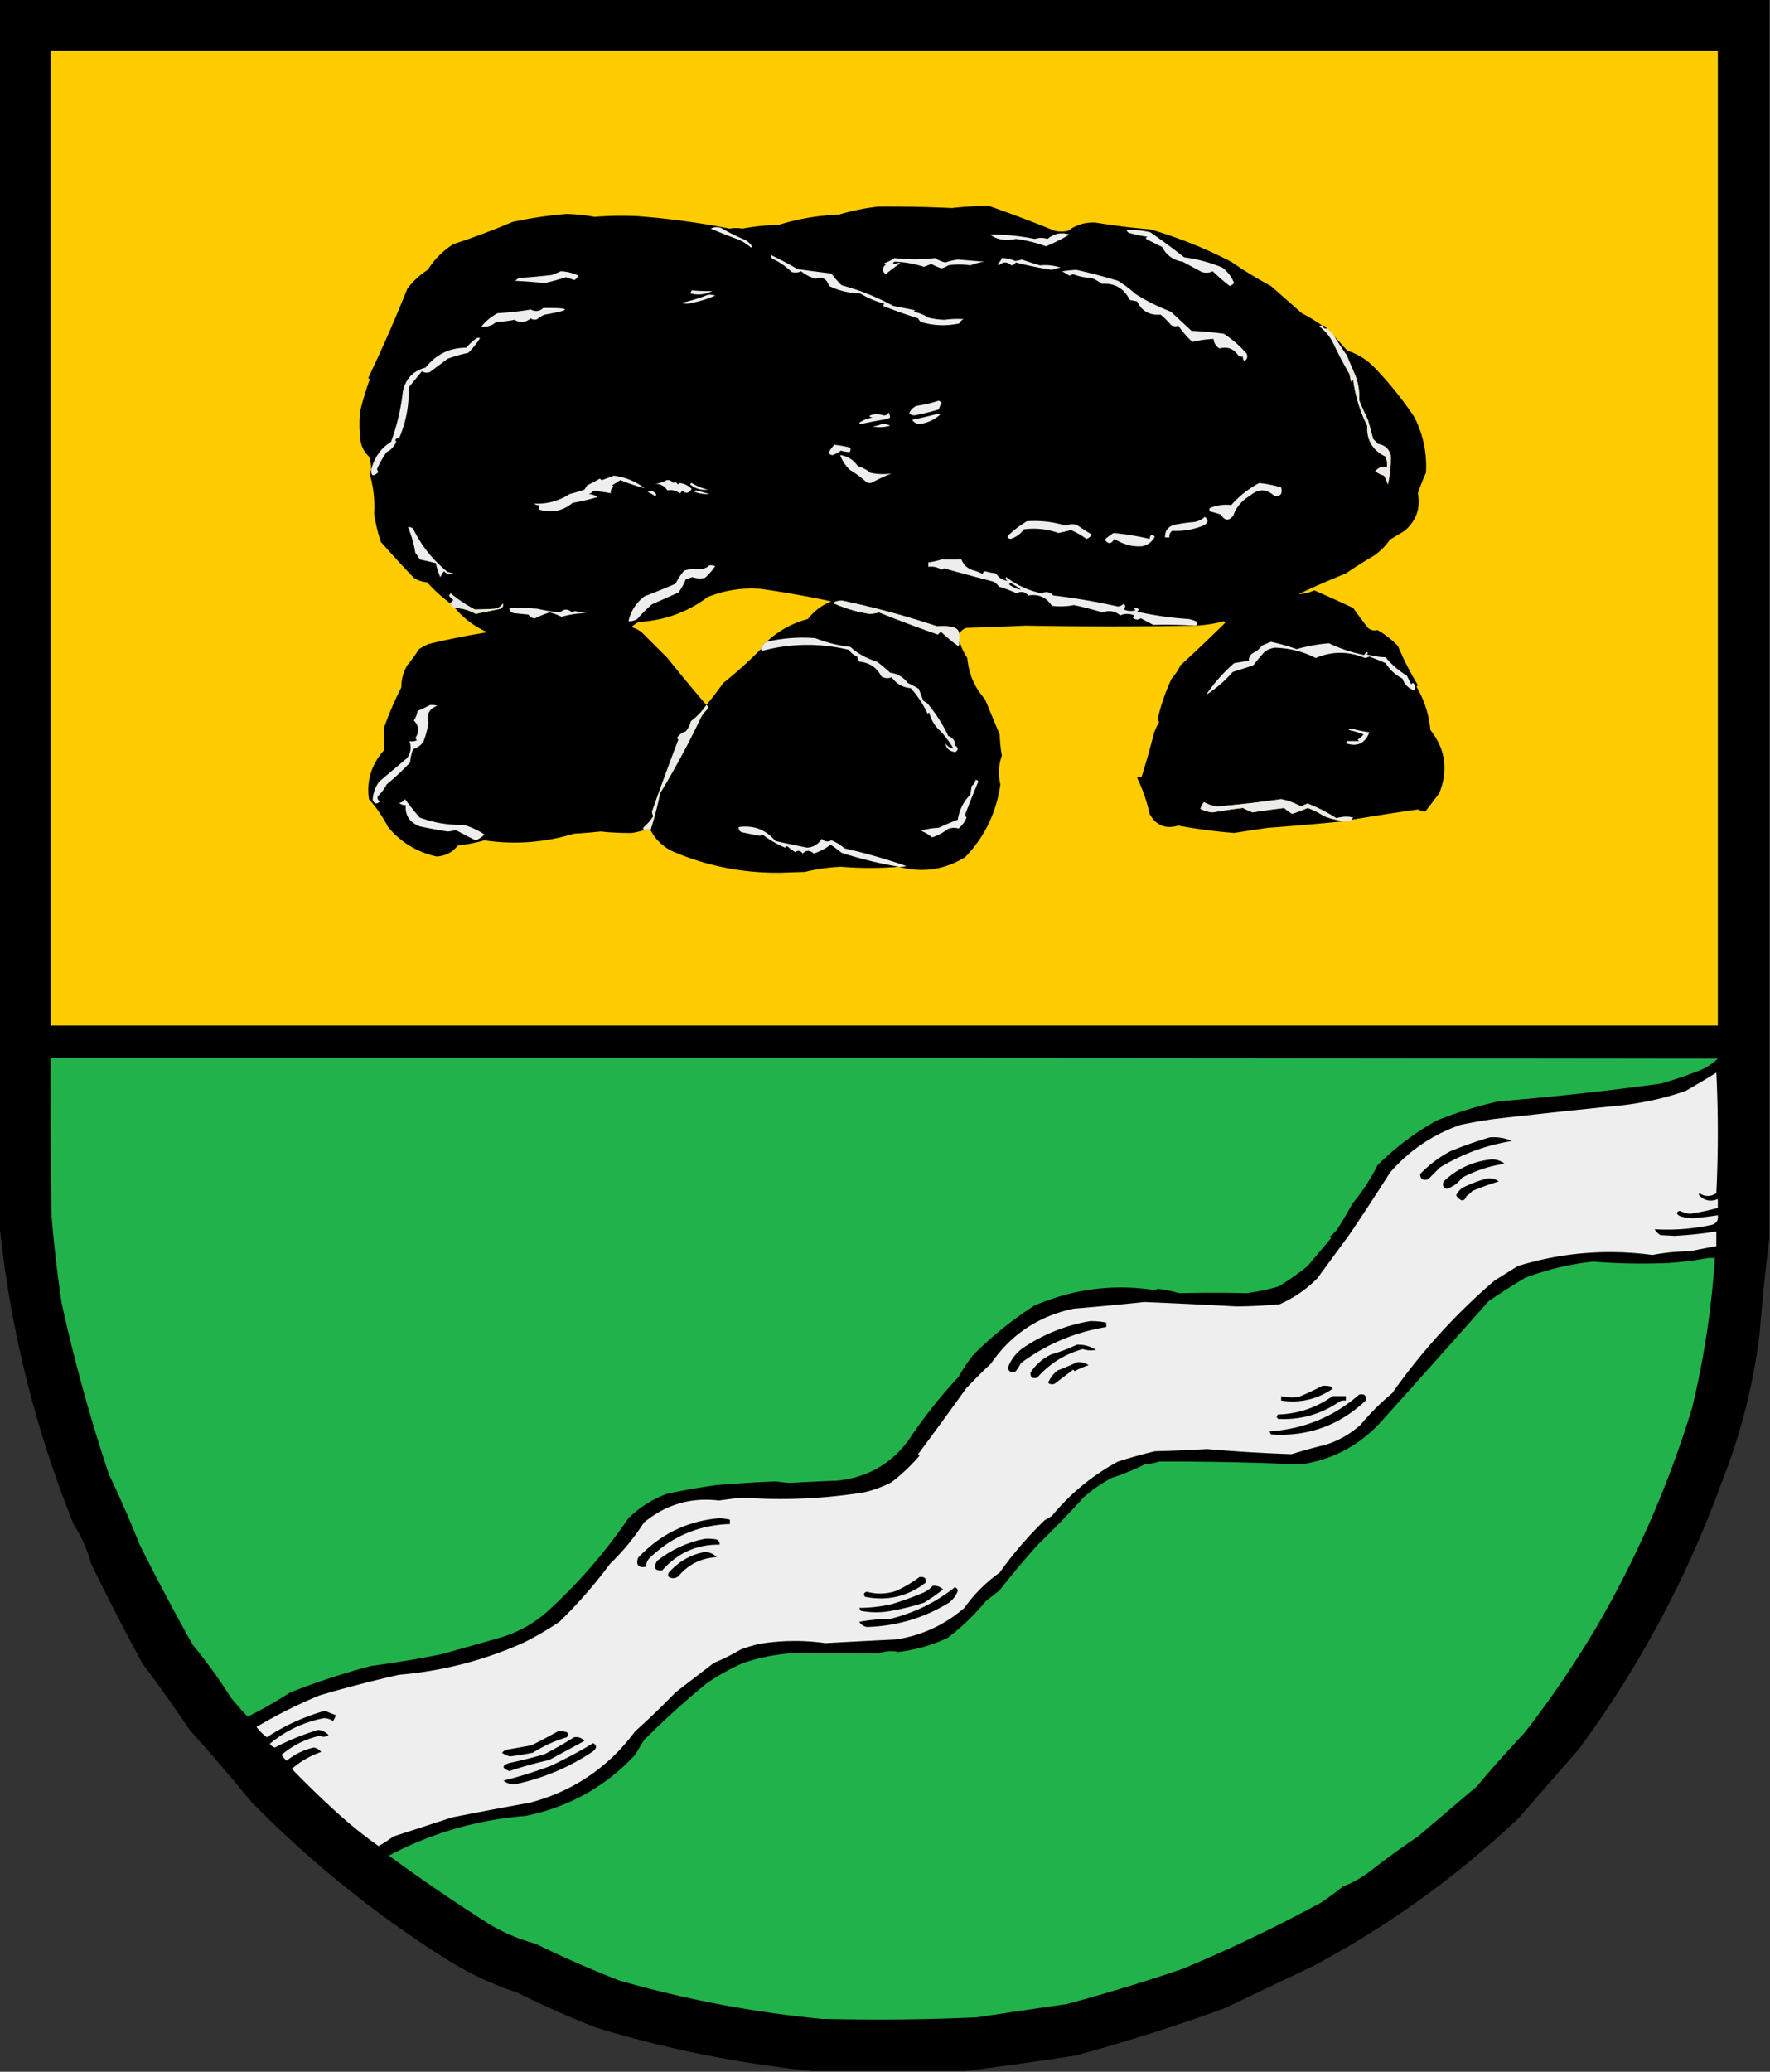 <svg xmlns="http://www.w3.org/2000/svg" width="1204" height="1409" style="shape-rendering:geometricPrecision;text-rendering:geometricPrecision;image-rendering:optimizeQuality;fill-rule:evenodd;clip-rule:evenodd"><rect width="100%" height="100%" fill="#333333" stroke="none"/><path style="opacity:1" d="M-.5-.5h1204v843c-2.62 21.136-4.79 42.47-6.5 64-4.28 35.135-12.95 69.135-26 102-23.77 65.22-56.1 125.56-97 181l-41 47c-42.032 39.76-88.532 73.26-139.5 100.5-20.333 9.67-40.667 19.33-61 29a1268.026 1268.026 0 0 1-101 32 2791.95 2791.95 0 0 1-75 10.5h-104c-49.827-5.09-98.827-14.92-147-29.5a686.46 686.46 0 0 1-54-24 215.902 215.902 0 0 1-47-22c-48.597-30.58-93.097-66.41-133.5-107.5a1458.679 1458.679 0 0 0-42-49 1061.343 1061.343 0 0 0-32-45 1629.97 1629.97 0 0 1-35-68 98.435 98.435 0 0 0-12-27C23.427 970.438 6.593 902.105-.5 831.5V-.5z"/><path style="opacity:1" fill="#fecc00" d="M34.5 34.5h1134v663H34.5v-663z"/><path style="opacity:1" d="M899.5 221.5a2.428 2.428 0 0 0-2 .5c4.107 3.081 7.274 6.914 9.5 11.5a313.169 313.169 0 0 0 11 21l1 5a3.647 3.647 0 0 1 1.5-1c1.465 10.893 4.632 21.226 9.5 31-.446 9.779 3.721 16.779 12.5 21a15.418 15.418 0 0 1 1 7c-3.255-.486-5.922.514-8 3a22.136 22.136 0 0 0 6 3 23.663 23.663 0 0 1 2.5 6 71.555 71.555 0 0 0 2-20c-1.263-4.262-4.096-6.762-8.5-7.5l-3.5-3.5a462.306 462.306 0 0 0-3.5-13 154.042 154.042 0 0 1-6-13.5c.4-5.523-.433-11.023-2.5-16.5-2-4.617-4-9.284-6-14a153.061 153.061 0 0 1-8.5-13 4038.09 4038.09 0 0 0 9 10c7.36 2.357 13.693 6.357 19 12a247.872 247.872 0 0 1 26.5 33c6.074 11.89 8.741 24.557 8 38a125.723 125.723 0 0 0-5.5 14c1.904 10.115-1.096 18.615-9 25.5l-10 6c-3 4.333-6.667 8-11 11a279.412 279.412 0 0 0-19 12 578.24 578.24 0 0 0-32 14c3.624-.06 7.124-.893 10.5-2.5a969.098 969.098 0 0 1 26.5 12 311.572 311.572 0 0 0 10 13.5c2.107 1.687 4.274 2.187 6.5 1.5a58.155 58.155 0 0 1 14 11 198.238 198.238 0 0 0 13.5 26.5l-1 1c5.369 9.108 8.536 18.941 9.5 29.5 10.303 13.051 12.303 27.384 6 43a2070.604 2070.604 0 0 1-9.5 12.5c-1.678-.112-3.345-.612-5-1.5a1899.908 1899.908 0 0 0-45 7c.111-.617.444-1.117 1-1.5-3.923-.793-7.756-.626-11.5.5a107.05 107.05 0 0 0-19.5-10 37.138 37.138 0 0 0-4.5 2 47.178 47.178 0 0 0-13.5-5c-14.132 2.044-28.632 3.71-43.5 5a23.226 23.226 0 0 1-9-3 20.532 20.532 0 0 0-2.5 4.5 20.9 20.9 0 0 0 8.5 2.5 341.88 341.88 0 0 1 20.5-3 57.178 57.178 0 0 0 6.5 3 664.626 664.626 0 0 1 21.5-3 32.364 32.364 0 0 0 5.5 4 136.66 136.66 0 0 0 10.5-4 48.169 48.169 0 0 1 11 5.5 59.27 59.27 0 0 0 14 3.5 1859.052 1859.052 0 0 1-52 4.5 1701.418 1701.418 0 0 0-23 3.5 365.566 365.566 0 0 1-38-5c-8.701 2.54-15.201-.127-19.5-8a108.073 108.073 0 0 0-8.5-24.5 4.934 4.934 0 0 1 3-.5 571.47 571.47 0 0 0 8.5-30 41.967 41.967 0 0 1 3.5-7.5 3.943 3.943 0 0 1-1-2 134.223 134.223 0 0 1 9.5-27.5c2.461-2.775 4.461-5.775 6-9a1225.19 1225.19 0 0 0 30.5-29l-1-1a92.514 92.514 0 0 1-19 3 3080.77 3080.77 0 0 1-116 0c-13.328.64-26.661 1.14-40 1.5-2.432.743-4.099 2.243-5 4.5-.061-2.092-1.061-3.592-3-4.5-4.068-1.192-8.068-1.525-12-1a588.863 588.863 0 0 0-64.5-17.5c-2.375-.096-4.541.404-6.5 1.5a94.566 94.566 0 0 0 25 7.5 30.986 30.986 0 0 0 6.5-1c13.528 5.471 26.861 10.471 40 15l2-2a111.153 111.153 0 0 0 12 10 8.43 8.43 0 0 0 .5-4c1.138 4.216 2.971 8.216 5.5 12 .906 10.734 4.906 20.068 12 28 3.357 8.04 6.69 16.04 10 24 .195 4.918.695 9.751 1.5 14.5-2.288 6.35-2.621 12.85-1 19.5-2.791 19.303-10.791 35.803-24 49.5-14.162 8.613-29.162 10.779-45 6.5a245.029 245.029 0 0 1-39.5 0 124.42 124.42 0 0 0-24.5 3.5l-15.5.5c-25.968.495-50.801-4.338-74.5-14.5-6.667-3.221-11.667-8.055-15-14.5a246.712 246.712 0 0 0 6.5-25 589.436 589.436 0 0 0 28-52 22.755 22.755 0 0 1 4-5c.74-1.249.573-2.249-.5-3-2.846 4.198-6.346 7.865-10.5 11a17.335 17.335 0 0 1-3.5 7c-2.576.782-4.576 2.282-6 4.5l1 1a2243.224 2243.224 0 0 0-18 49 6.293 6.293 0 0 0 1 3c-1.824 2.867-3.99 5.367-6.5 7.5-.692.937-.525 1.603.5 2a76.94 76.94 0 0 1-8.5 2c-7.138.09-14.305-.243-21.5-1a381.394 381.394 0 0 1-18 1.5c-20.249 6.072-40.582 7.572-61 4.5a102.23 102.23 0 0 1-18 3.5c-3.685 4.678-8.518 7.178-14.5 7.5-13.237-2.89-24.237-9.556-33-20a92.985 92.985 0 0 0-13-19c-1.756-12.41 1.578-23.41 10-33 .082-5.005.082-10.005 0-15a231.78 231.78 0 0 1 12-28c-.038-5.375 1.296-10.375 4-15a102.264 102.264 0 0 0 8-11 60.631 60.631 0 0 1 6.5-3.5 530.622 530.622 0 0 1 40-8c-8.628-3.798-15.962-9.298-22-16.5 4.986.157 9.653 1.49 14 4 5.672-1.12 11.339-2.287 17-3.5 1.507-.837 2.007-2.004 1.5-3.5-1.319 1.987-3.152 3.154-5.5 3.5-4.658.313-9.158.48-13.5.5a89.015 89.015 0 0 1-16.5-11l-1 1.5a9.568 9.568 0 0 0 3 3c-.881.708-1.547 1.542-2 2.5a108.96 108.96 0 0 1-16-14.5 19.24 19.24 0 0 1-9-3 911.545 911.545 0 0 1-22.5-24.5 121.242 121.242 0 0 1-4.5-19c.602-9.076-.398-18.076-3-27 .02-1.226.353-2.226 1-3a30.465 30.465 0 0 0-1.5-9c-3.716-3.454-5.716-7.788-6-13-.667-6-.667-12 0-18 1.725-7.013 3.892-14.179 6.5-21.5l-1-1a974.2 974.2 0 0 0 26.5-60.5c3.846-5.181 8.512-9.515 14-13 4.5-7.167 10.333-13 17.5-17.5a498.416 498.416 0 0 0 40-15 275.714 275.714 0 0 1 37-5.5c6.403.207 12.737.874 19 2 9.239-.779 18.906-.946 29-.5a542.992 542.992 0 0 1 63 8.5c2.719-.536 5.552-.536 8.5 0a142.765 142.765 0 0 1 24.5-2.5 155.444 155.444 0 0 1 41-7 156.323 156.323 0 0 1 27-5.5 949.362 949.362 0 0 1 50 1 234.797 234.797 0 0 1 25-1.5 919.466 919.466 0 0 1 45 17c3 .667 6 .667 9 0 5.789-4.308 12.289-6.142 19.5-5.5a437.792 437.792 0 0 0 36.5 4.5 307.75 307.75 0 0 1 55 22 278.021 278.021 0 0 0 27 16.5 6535.613 6535.613 0 0 1 21 18.5 119.499 119.499 0 0 1 14 8.5z"/><path style="opacity:1" fill="#edeeed" d="M483.5 155.5c2.128-1.129 4.461-1.296 7-.5a121.052 121.052 0 0 0 16 8 12.375 12.375 0 0 1 5 4.5l-.5 1a34.949 34.949 0 0 0-8.5-5.5 356.638 356.638 0 0 1-19-7.5zM766.5 156.5a55.824 55.824 0 0 1 16 1.5 451.517 451.517 0 0 1 23 17c9.029 1.202 17.696 3.535 26 7 3.623 2.787 6.29 6.287 8 10.5a7.293 7.293 0 0 1-3 2 119.856 119.856 0 0 1-11.5-10c-2.401 1.102-4.901 1.269-7.5.5l-13-7c-6.311-.971-10.978-4.304-14-10l-10-5c-1.333-.667-1.333-1.333 0-2a77.459 77.459 0 0 1-12-2.5c-1.213-.247-1.88-.914-2-2zM673.5 159.5c10.042-.046 20.209.954 30.5 3 2.886-.943 5.72-.943 8.5 0 4.51-3.686 9.51-4.686 15-3a117.43 117.43 0 0 1-16 8 97.59 97.59 0 0 0-20.5-5c-4.033.936-7.866.936-11.5 0-2.241-.629-4.241-1.629-6-3zM524.5 173.5a271.634 271.634 0 0 1 18 9.5 815.97 815.97 0 0 0 23 3 62.744 62.744 0 0 0 7 8c12.276 3.31 23.943 7.977 35 14l15 3-1 1c3.615.732 6.948 2.065 10 4a53.128 53.128 0 0 0 11 1.5 65.611 65.611 0 0 1 13-.5 6.547 6.547 0 0 0-3 3c-8.831 1.866-17.497 1.533-26-1a7.248 7.248 0 0 1-2-2.5 332.046 332.046 0 0 1-24-8.5 3.647 3.647 0 0 0 1-1.5 60.611 60.611 0 0 1-16.5-7c-7.224-.054-14.224-1.721-21-5-1.716-4.937-4.716-6.604-9-5-3.741-.871-7.075-2.537-10-5-2.12.959-4.287 1.126-6.5.5a46.82 46.82 0 0 0-13-9c-.752-.671-1.086-1.504-1-2.5zM608.5 175.5c9.348 1.114 18.515 1.114 27.5 0a22.725 22.725 0 0 0 7 3 52.51 52.51 0 0 1 8.5-2l18 1.5a40.897 40.897 0 0 0-9.5 2.5c-5.17-.833-10.17-.833-15 0a16.252 16.252 0 0 1-4.5 2 32.894 32.894 0 0 1-7-3l-5 2a70.057 70.057 0 0 0-20-3.5c-1.388.889-1.222 1.389.5 1.5 1.162-.687 2.328-.853 3.5-.5a114.251 114.251 0 0 0-10 7.5c-2.619-2.077-2.619-4.243 0-6.5l-1-1c2.569-.898 4.902-2.065 7-3.5zM681.5 175.5c3.121.038 6.121.705 9 2a21.537 21.537 0 0 0 4.5-1 272.427 272.427 0 0 0 12.5 4c4.655-.504 9.322-.004 14 1.5a32.444 32.444 0 0 0-6 1.5 226.33 226.33 0 0 1-24.5-5c-.739 1.074-1.739 1.741-3 2-2.853-2.592-5.686-2.592-8.5 0l-1-1c1.41-1.069 2.41-2.403 3-4zM722.5 184.5c3.076-.442 6.243-.775 9.5-1a368.764 368.764 0 0 1 28.5 7.5 80.543 80.543 0 0 1 12 9c7.519 4.743 15.519 8.743 24 12l14 13c7.347.335 14.68 1.002 22 2 5.735 3.727 10.902 8.227 15.5 13.5.884 2.141.384 3.807-1.5 5-.886-.825-1.219-1.825-1-3a4.934 4.934 0 0 1-3-.5c-3.236-4.852-7.57-6.519-13-5-2.423-1.571-3.756-3.737-4-6.5a84.295 84.295 0 0 0-14.5 2 67.573 67.573 0 0 1-9.5-11c-1.564.686-3.231.519-5-.5a50.776 50.776 0 0 0-7-7c-7.491.594-12.824-2.406-16-9l-5-1c-3.885-7.884-10.219-11.55-19-11a36.16 36.16 0 0 0-7-4 36.706 36.706 0 0 1-12.5-2.5c-.873.235-1.707.569-2.5 1a198.418 198.418 0 0 0-5-3zM381.5 184.5a30.443 30.443 0 0 1 12 3 6.547 6.547 0 0 1-3 3 54.031 54.031 0 0 0-5.5-2 146.563 146.563 0 0 1-14.5 4 402.517 402.517 0 0 0-20-1.5 7.293 7.293 0 0 1 3-2 398.108 398.108 0 0 0 22-2 219.403 219.403 0 0 0 6-2.5zM470.5 197.5c4.828.369 9.495.535 14 .5-4.839 2.371-9.839 2.871-15 1.5.363-.683.696-1.35 1-2zM481.5 200.5a12.93 12.93 0 0 1 5 .5c-5.068 2.288-10.402 3.954-16 5a12.494 12.494 0 0 1-7 0c6.259-1.367 12.259-3.2 18-5.5zM369.5 209.5c19.351-.239 19.684 1.261 1 4.5a18.924 18.924 0 0 0-5 3c-1.612.72-3.112.554-4.5-.5-3.56 2.991-7.227 3.324-11 1-4.08.8-8.247 1.3-12.5 1.5-2.89 2.573-6.223 3.573-10 3a35.969 35.969 0 0 1 11-9 198.312 198.312 0 0 0 22.5-2.5c3.164 1.638 5.997 1.305 8.5-1z"/><path style="opacity:1" fill="#eaeaea" d="M899.5 221.5c.473 1.406 1.473 2.073 3 2 2 1.333 3.667 3 5 5a153.061 153.061 0 0 0 8.5 13c2 4.716 4 9.383 6 14 2.067 5.477 2.9 10.977 2.5 16.5a154.042 154.042 0 0 0 6 13.5 462.306 462.306 0 0 1 3.5 13l3.5 3.5c4.404.738 7.237 3.238 8.5 7.5a71.555 71.555 0 0 1-2 20 23.663 23.663 0 0 0-2.5-6 22.136 22.136 0 0 1-6-3c2.078-2.486 4.745-3.486 8-3a15.418 15.418 0 0 0-1-7c-8.779-4.221-12.946-11.221-12.5-21-4.868-9.774-8.035-20.107-9.5-31a3.647 3.647 0 0 0-1.5 1l-1-5a313.169 313.169 0 0 1-11-21c-2.226-4.586-5.393-8.419-9.5-11.5a2.428 2.428 0 0 1 2-.5z"/><path style="opacity:1" d="M899.5 221.5c1.527-.073 2.527.594 3 2-1.527.073-2.527-.594-3-2z"/><path style="opacity:1" fill="#edeeed" d="M252.5 319.5c2.172-8.474 6.672-14.807 13.5-19 4.109-11.317 6.776-22.65 8-34 1.749-8.748 6.916-14.248 15.5-16.5 7.168-9.002 16.334-13.502 27.5-13.5a55.738 55.738 0 0 1 6.5-6c.951-.826 1.951-.992 3-.5-2.229 3.575-4.895 6.908-8 10a93.578 93.578 0 0 0-14 4 2840.874 2840.874 0 0 0-12 9c-1.941.743-3.774.576-5.5-.5l-9 11c.393 12.032-1.774 23.532-6.5 34.5-2.383.065-3.05.898-2 2.5-1.305 3.138-3.471 5.471-6.5 7a60.286 60.286 0 0 0-6.5 11.5 3.943 3.943 0 0 0 1 2c-3.585 3.321-5.252 2.821-5-1.5zM638.5 272.5c.789.283 1.456.783 2 1.5a37.138 37.138 0 0 0-2 4.5 152.037 152.037 0 0 1-16.5 4c-1.404-.009-2.57-.509-3.5-1.5 1-2.333 2.667-4 5-5 5.232-.765 10.232-1.931 15-3.5zM604.5 280.5a12 12 0 0 1 1 3.5l-2 1a344.149 344.149 0 0 0-18.5 3.5l-.5-1c2.702-1.847 5.702-3.013 9-3.5-2.667-.667-2.667-1.333 0-2 2.522-.499 5.022-.332 7.5.5 1.699.113 2.866-.553 3.5-2zM637.5 281.5a2.428 2.428 0 0 1 2 .5c-4.115 3.638-8.948 5.805-14.5 6.5-1.951-.388-3.451-1.388-4.5-3a283.892 283.892 0 0 0 17-4zM599.5 288.5a9.86 9.86 0 0 1 6 1 24.551 24.551 0 0 1-12 .5c2.208-.191 4.208-.691 6-1.5zM567.5 302.5a68.752 68.752 0 0 1 11 2 4.934 4.934 0 0 1-.5 3c-1.946-.088-3.946-.421-6-1a26.248 26.248 0 0 1-5.5 3c-1.237-.056-2.237-.556-3-1.5a33.673 33.673 0 0 1 4-5.5zM571.5 309.5c5.023.687 9.023 3.187 12 7.5 3.211.947 6.045 2.447 8.5 4.5 4.839 1.035 9.672 1.202 14.5.5a113.296 113.296 0 0 0-13 6c-1.333.667-2.667.667-4 0a73.273 73.273 0 0 0-11.5-8.5 26.667 26.667 0 0 1-6.5-10zM417.5 323.5c7.712.962 14.712 3.796 21 8.5a119.716 119.716 0 0 1-16.5-5.5l-5.5 3.5 1 1c-1.607 1.049-2.273 2.549-2 4.5a71.38 71.38 0 0 0-12-1.5 7.293 7.293 0 0 1-3 2c2.215.17 4.215.837 6 2a130.012 130.012 0 0 1-17 4c-6.76 5.642-14.426 7.142-23 4.5v-3c-1.175.219-2.175-.114-3-1 8.618.41 16.618-1.757 24-6.5a135.67 135.67 0 0 0 10-3l2-3a104.416 104.416 0 0 0 8.5-4.5c.414.457.914.791 1.5 1a475.573 475.573 0 0 0 8-3zM453.5 326.5c1.89-.203 3.39.463 4.5 2 1.147-.958 2.147-.625 3 1a3.647 3.647 0 0 1 1.5-1c3.182.448 5.849 1.782 8 4-1.959 3.106-4.126 3.44-6.5 1a4.457 4.457 0 0 1-1.5 2c-2.732-1.908-5.565-2.575-8.5-2-1.973-3-4.806-4.5-8.5-4.5 2.957-.279 5.623-1.113 8-2.5zM469.5 329.5c.06-.543.393-.876 1-1a39.478 39.478 0 0 0 11 4.5c-4.508.553-8.508-.614-12-3.5z"/><path style="opacity:1" fill="#ededed" d="M856.5 328.5a80.53 80.53 0 0 1 15 3c1.092 4.623-.575 6.456-5 5.5-5.238-4.639-10.571-4.639-16 0-5.823 3.456-9.656 7.956-11.5 13.5-2.99 4.015-5.823 3.849-8.5-.5a54.628 54.628 0 0 0-7-2c-.951-.718-1.117-1.551-.5-2.5 4.74-1.931 9.573-2.598 14.5-2a69.31 69.31 0 0 1 19-15z"/><path style="opacity:1" fill="#edeeed" d="M440.5 334.5c2.385-1.168 4.385-.501 6 2l-1 1a19.221 19.221 0 0 0-5-3zM472.5 334.5c.06-.543.393-.876 1-1 3.01.769 6.01 1.603 9 2.5a23.906 23.906 0 0 1-10-1.5zM819.5 351.5c2.483 1.811 2.483 3.645 0 5.5-6.906 3.069-14.239 4.403-22 4-1.607 1.049-2.273 2.549-2 4.5h-3c-.178-4.328 1.822-7.162 6-8.5 4.623-.958 9.29-1.625 14-2 2.781-.522 5.115-1.689 7-3.5zM698.5 354.5c9.097-.616 17.93.384 26.5 3 2.401-1.102 4.901-1.269 7.5-.5a279.85 279.85 0 0 0 10 6.5c-.712 1.546-1.878 2.546-3.5 3a54.861 54.861 0 0 0-10.5-6 157.827 157.827 0 0 1-8.5 2c-7.619-2.7-15.453-3.533-23.5-2.5-2.327 3.169-5.327 5.336-9 6.5-2.333-.333-2.667-1.333-1-3a75.757 75.757 0 0 1 12-9zM277.5 358.5c1.322-.17 2.489.163 3.5 1 5.643 11.636 13.477 21.47 23.5 29.5l4 1c-2.525.896-4.692.396-6.5-1.5a32.065 32.065 0 0 0-2.5 4 43.188 43.188 0 0 1-3-9.5 250.94 250.94 0 0 0-11-2.5 20.225 20.225 0 0 0-3-4.5c-.876-5.826-2.543-11.659-5-17.5zM757.5 362.5a182.568 182.568 0 0 1 24.5 4c.427-2.993 1.594-3.493 3.5-1.5-1.801 3.487-4.634 5.654-8.5 6.5-6.425.559-12.758-1.108-19-5-2.024 3.619-4.191 3.786-6.5.5a33.845 33.845 0 0 1 6-4.5z"/><path style="opacity:1" fill="#ededed" d="M813.5 425.5a355.274 355.274 0 0 0-29-.5 1490.172 1490.172 0 0 1-8.5-4.5c-1.923 1.302-3.757 1.135-5.5-.5a3.647 3.647 0 0 0 1-1.5c-3.209-1.287-6.375-1.287-9.5 0-3.577-2.981-7.577-3.648-12-2a257.029 257.029 0 0 0-19.5-5 45.443 45.443 0 0 1-15 .5c-3.706-5.797-9.039-8.13-16-7-2.239-2.614-4.905-3.114-8-1.5a86.49 86.49 0 0 0-12-4.5c-1.02-1.556-2.353-2.722-4-3.5a1814.425 1814.425 0 0 1-33.5-9 3.647 3.647 0 0 1-1.5 1c-2.712-1.76-5.712-2.427-9-2v-3a54.293 54.293 0 0 0 9-2c4.531.034 9.031.034 13.5 0 1.586 3.92 4.42 6.42 8.5 7.5a23.663 23.663 0 0 1 6 2.5c-.011-.941.489-1.608 1.5-2a59.176 59.176 0 0 0 7.5 1.5c2.013 3.069 4.68 4.735 8 5-1.46-.811-1.793-1.645-1-2.5 7.165 5.5 15.165 9.167 24 11 2.995-1.419 5.662-.919 8 1.5a423.819 423.819 0 0 1 44 7.5 6.895 6.895 0 0 0 4-2c1.145 1.276 1.145 2.609 0 4 2.606 1.152 5.273 1.318 8 .5-1.388-.889-1.222-1.389.5-1.5 1.826.51 1.993 1.344.5 2.5a229.125 229.125 0 0 0 35 5c1.718.346 3.385.846 5 1.5 1.062.925 1.062 1.925 0 3z"/><path style="opacity:1" fill="#edeeed" d="M482.5 384.5a8.43 8.43 0 0 1 4 .5 39.806 39.806 0 0 1-7 8c-2.88.684-5.713.517-8.5-.5l-4.5 1.5a40.977 40.977 0 0 1-5 9c-5.959 2.644-11.959 5.311-18 8a103.499 103.499 0 0 0-10 10 10.098 10.098 0 0 1-6 1.5c1.523-6.894 5.19-12.561 11-17a497.418 497.418 0 0 0 21-8.5 41.056 41.056 0 0 1 6-9c3.886-1.087 7.886-1.42 12-1 1.991-.374 3.658-1.207 5-2.5z"/><path style="opacity:1" d="M686.5 397.5c.06-.543.393-.876 1-1a48.493 48.493 0 0 1 7 4.5c-2.921-.38-5.588-1.547-8-3.5z"/><path style="opacity:1" fill="#fecc00" d="M521.5 436.5c-2.043 1.079-3.376 2.746-4 5a280.753 280.753 0 0 1-25.5 23 257.968 257.968 0 0 1-11.5 15 1277.496 1277.496 0 0 1-26.5-32L436.5 430a20.506 20.506 0 0 0-7-3.5 26.091 26.091 0 0 1 5-3.5c17.398-.931 33.064-6.598 47-17 11.588-4.615 23.588-6.448 36-5.5a723.146 723.146 0 0 1 48 8.5c-6.406 2.54-11.74 6.54-16 12-10.707 2.85-20.04 8.017-28 15.5z"/><path style="opacity:1" fill="#e6e6e6" d="M309.5 413.5a6.547 6.547 0 0 1-3-3c.453-.958 1.119-1.792 2-2.5a9.568 9.568 0 0 1-3-3l1-1.5a89.015 89.015 0 0 0 16.5 11 216.39 216.39 0 0 0 13.5-.5c2.348-.346 4.181-1.513 5.5-3.5.507 1.496.007 2.663-1.5 3.5a1076.206 1076.206 0 0 1-17 3.5c-4.347-2.51-9.014-3.843-14-4z"/><path style="opacity:1" fill="#ebebeb" d="M652.5 431.5v4a8.43 8.43 0 0 1-.5 4 111.153 111.153 0 0 1-12-10l-2 2c-13.139-4.529-26.472-9.529-40-15a30.986 30.986 0 0 1-6.5 1 94.566 94.566 0 0 1-25-7.5c1.959-1.096 4.125-1.596 6.5-1.5a588.863 588.863 0 0 1 64.5 17.5c3.932-.525 7.932-.192 12 1 1.939.908 2.939 2.408 3 4.5z"/><path style="opacity:1" fill="#edeeed" d="M346.5 413.5c6.342-.166 12.675 0 19 .5a110.299 110.299 0 0 0 15.5 2.5c2.672-2.502 5.338-2.502 8 0a3.943 3.943 0 0 0 2-1 42.36 42.36 0 0 0 8.5 1.5 62.346 62.346 0 0 0-17.5 2.5 40.397 40.397 0 0 0-8-3 66.107 66.107 0 0 0-10 4c-1.971.032-3.471-.802-4.5-2.5l-10-1c-1.926-.422-2.926-1.589-3-3.5z"/><path style="opacity:1" fill="#ebebeb" d="M517.5 441.5c.624-2.254 1.957-3.921 4-5a107.796 107.796 0 0 1 33-2.5 97.744 97.744 0 0 0 24 6c4.71 4.359 10.71 7.693 18 10a98.847 98.847 0 0 1 9 7.5c4.983.65 8.983 2.983 12 7a65.617 65.617 0 0 1 7.5 4l3 8 3 2c5.772 7.008 10.438 14.341 14 22 3.358 1.286 4.858 3.453 4.5 6.5 2.447 1.229 2.613 2.729.5 4.5-4-.347-6.333-2.347-7-6 1.422 2.138 3.255 3.305 5.5 3.5a71.008 71.008 0 0 0-8.5-11.5c-3.94-3.397-6.607-7.731-8-13l-1 1a69.929 69.929 0 0 0-11.5-17.5c-5.571-.449-9.904-2.949-13-7.5-2.178 1.118-4.511.951-7-.5-3.161-6.081-8.161-9.415-15-10a11.333 11.333 0 0 1-1.5-3.5c-2.333-.913-4.166-2.413-5.5-4.5-19.558-4.694-39.058-4.527-58.5.5-.765-.07-1.265-.403-1.5-1z"/><path style="opacity:1" fill="#edeeed" d="M864.5 436.5a136.051 136.051 0 0 1 17.5 5 113.703 113.703 0 0 1 22-4 101.629 101.629 0 0 0 24 8 4.457 4.457 0 0 1 1.5-2c1.196.346 1.196.846 0 1.5 4.458 1.218 8.792 1.884 13 2 4.07 4.967 8.903 9.133 14.5 12.5l3 6c.667-1.333 1.333-1.333 2 0s.667 2.667 0 4c-3.974-1.307-6.641-3.974-8-8-4.76-2.424-8.593-5.924-11.5-10.5a376.717 376.717 0 0 0-11-4.5c-.946.487-1.946.82-3 1-11.304-4.657-22.47-4.657-33.5 0-8.722-4.425-18.055-6.758-28-7a18.091 18.091 0 0 0-6.5 2.5 170.755 170.755 0 0 0-8 9.5 513.723 513.723 0 0 1-14 4.5 80.248 80.248 0 0 1-18 15.5c5.049-7.596 11.383-14.763 19-21.5 3.327-.61 6.661-1.11 10-1.5-.107-2.403.893-4.236 3-5.5 2.408-1.115 4.408-2.782 6-5a219.403 219.403 0 0 0 6-2.5zM292.5 479.5a12.93 12.93 0 0 1 5 .5c-5.563 2.013-7.563 5.846-6 11.5a65.77 65.77 0 0 1-3.5 13c-1.798 2.472-4.132 4.139-7 5-1.14 3.034-1.807 6.034-2 9a170.272 170.272 0 0 1-16 15 27.816 27.816 0 0 1-6 8c-.507 1.496-.007 2.663 1.5 3.5-2.202 2.153-3.869 1.819-5-1 .295-4.646 1.795-8.812 4.5-12.5l19-16c2.472-3.633 2.972-7.466 1.5-11.5a7.492 7.492 0 0 0 5-.5 3.647 3.647 0 0 0-1-1.5c2.938-4.299 2.605-8.299-1-12a14.293 14.293 0 0 0 2.5-6.5 101.318 101.318 0 0 0 8.5-4z"/><path style="opacity:1" fill="#eaeaea" d="M480.5 479.5c1.073.751 1.24 1.751.5 3a22.755 22.755 0 0 0-4 5 589.436 589.436 0 0 1-28 52 246.712 246.712 0 0 1-6.5 25c-1.202-.905-2.536-.905-4 0-1.025-.397-1.192-1.063-.5-2 2.51-2.133 4.676-4.633 6.5-7.5a6.293 6.293 0 0 1-1-3 2243.224 2243.224 0 0 1 18-49l-1-1c1.424-2.218 3.424-3.718 6-4.5a17.335 17.335 0 0 0 3.5-7c4.154-3.135 7.654-6.802 10.5-11z"/><path style="opacity:1" fill="#edeeed" d="M917.5 496.5c.235-.597.735-.93 1.5-1a103.775 103.775 0 0 0 12.5 2.5c-2.923 7.628-8.256 10.128-16 7.5a3.647 3.647 0 0 1 1-1.5h8l-1-1a14.84 14.84 0 0 0 4-3.5 56.343 56.343 0 0 0-10-3zM663.5 530.5c.876-.131 1.543.202 2 1a691.744 691.744 0 0 0-9 22.5 3.943 3.943 0 0 0 1 2c-1.235 2.982-3.068 5.482-5.5 7.5-2.443-.785-4.943-.619-7.5.5-3.477 2.622-6.977 4.456-10.5 5.5-2.205-1.861-4.705-3.361-7.5-4.5a46.225 46.225 0 0 1 12-2 187.884 187.884 0 0 1 13-5.5c1.035-6.629 3.868-12.295 8.5-17l1-6c1.481-.971 2.315-2.304 2.5-4zM275.5 543.5a186.687 186.687 0 0 0 10 12.5c9.744 3.624 19.744 5.291 30 5a53.264 53.264 0 0 1 14 6.5c-1.618 1.816-3.618 3.149-6 4a366.982 366.982 0 0 1-13.5-7c-1.792.537-3.625.87-5.5 1a316.87 316.87 0 0 1-19-3.5c-6.882-2.637-10.049-7.47-9.5-14.5-1.562.241-3.062-.259-4.5-1.5 1.82-.2 3.153-1.034 4-2.5z"/><path style="opacity:1" fill="#ebebeb" d="M919.5 557.5c-1.419.951-3.085 1.284-5 1a59.27 59.27 0 0 1-14-3.5 48.169 48.169 0 0 0-11-5.5 136.66 136.66 0 0 1-10.5 4 32.364 32.364 0 0 1-5.5-4c-7.133.876-14.3 1.876-21.5 3a57.178 57.178 0 0 1-6.5-3 341.88 341.88 0 0 0-20.5 3 20.9 20.9 0 0 1-8.5-2.5 20.532 20.532 0 0 1 2.5-4.5 23.226 23.226 0 0 0 9 3c14.868-1.29 29.368-2.956 43.5-5a47.178 47.178 0 0 1 13.5 5 37.138 37.138 0 0 1 4.5-2 107.05 107.05 0 0 1 19.5 10c3.744-1.126 7.577-1.293 11.5-.5-.556.383-.889.883-1 1.5z"/><path style="opacity:1" fill="#edeeed" d="M611.5 589.5c-13.089-2.183-26.089-5.35-39-9.5a95.523 95.523 0 0 0-7.5-5.5 38.684 38.684 0 0 1-11.5 6c-2.631-2.408-5.131-2.408-7.5 0-1.396-2.027-3.062-2.36-5-1a32.364 32.364 0 0 1-5.5-4 3.647 3.647 0 0 0-1.5 1 73.547 73.547 0 0 1-15.5-9 3.647 3.647 0 0 0-1.5 1c-4.133-.791-8.3-1.624-12.5-2.5-1.473-.71-2.14-1.876-2-3.5 10.054-1.464 18.388 1.703 25 9.5a1200.628 1200.628 0 0 0 21.5 4.5c4.302-.286 7.635-2.286 10-6 1.972 1.942 4.139 2.276 6.5 1a31 31 0 0 1 9 5.5 382.519 382.519 0 0 1 42 12 12.93 12.93 0 0 1-5 .5z"/><path style="opacity:1" fill="#22b24b" d="M34.5 719.5c378-.167 756 0 1134 .5-4.25 4.1-9.25 7.1-15 9a252.353 252.353 0 0 1-24 8 2006.29 2006.29 0 0 1-110 12 271.308 271.308 0 0 0-42 13c-14.918 8.247-28.418 18.414-40.5 30.5-4.69 9.4-10.356 18.066-17 26a309.619 309.619 0 0 1-10 17c-1.5 2.167-3.333 4-5.5 5.5l1 1a21197.73 21197.73 0 0 0-16 19 164.714 164.714 0 0 1-20 14 143.174 143.174 0 0 1-21.5 4.5c-14.682-.356-30.015-.356-46 0a89.08 89.08 0 0 0-14.5-3 3.647 3.647 0 0 0-1.5 1c-28.264-4.517-55.764-1.017-82.5 10.5-14.968 9.622-28.802 20.789-41.5 33.5a110.554 110.554 0 0 0-10 15 329.096 329.096 0 0 0-34 43c-12.012 16.249-28.179 25.42-48.5 27.5-10.506.38-21.006.88-31.5 1.5a76.099 76.099 0 0 1-10-1c-13.35.52-26.85 1.36-40.5 2.5a450.647 450.647 0 0 0-34 6c-9.829 3.66-18.495 9.16-26 16.5-15.265 22.44-32.932 42.94-53 61.5-9.982 9.49-21.648 16.16-35 20-13.011 3.67-26.011 7.34-39 11a741.603 741.603 0 0 1-48 8 490.4 490.4 0 0 0-55 18 307.417 307.417 0 0 1-29 16.5c-3.99-4.16-7.824-8.49-11.5-13a344.243 344.243 0 0 0-26-36 1652.287 1652.287 0 0 1-36-68 772.7 772.7 0 0 0-21-48 1144.93 1144.93 0 0 1-32-116 832.812 832.812 0 0 1-7-61c-.5-35.332-.667-70.665-.5-106z"/><path style="opacity:1" fill="#edeeed" d="M1167.5 729.5a843.098 843.098 0 0 1 0 82c-3.9 2.492-7.74 2.492-11.5 0-.17.333-.33.667-.5 1 3.58 4.078 7.91 5.078 13 3v6a156.602 156.602 0 0 1-19 4 29.16 29.16 0 0 1-7-2c-2.37.863-2.37 2.029 0 3.5a30.138 30.138 0 0 0 9.5 1.5c5.81-.552 11.31-1.218 16.5-2 .47 3.333-.86 5.5-4 6.5-12.9 2.791-25.9 3.791-39 3 1 1.667 2.33 3 4 4l9.5.5a254.9 254.9 0 0 0 28.5-3v10a851.424 851.424 0 0 0-18 3.5c-8.63.066-17.13.899-25.5 2.5-31.03-4.148-61.53-1.648-91.5 7.5-5.38 3.351-10.71 6.684-16 10-26.356 22.685-49.523 48.185-69.5 76.5-7.833 6.5-15 13.667-21.5 21.5-6.831 6.147-14.665 10.647-23.5 13.5a408.836 408.836 0 0 0-23.5 6.5 1154.966 1154.966 0 0 1-57.5-3.5 1142.298 1142.298 0 0 1-35.5 1.5 370.584 370.584 0 0 0-25 7c-17.402 9.4-32.402 21.73-45 37l-5 3a258.999 258.999 0 0 0-30.5 35.5c-9.388 6.72-17.388 14.72-24 24-13.368 11.6-28.868 18.76-46.5 21.5-16.004.77-32.004 1.6-48 2.5-14.972-2.13-29.972-1.96-45 .5a101.34 101.34 0 0 0-13 4c-5.755 3.4-11.755 6.4-18 9-8.667 6.67-17.333 13.33-26 20a513.633 513.633 0 0 1-27.5 26.5c-18.184 24.52-42.017 40.69-71.5 48.5a2990.29 2990.29 0 0 0-53 10 13442.22 13442.22 0 0 1-40 13 78.48 78.48 0 0 1-10 6.5 300.664 300.664 0 0 1-28-22.5 658.173 658.173 0 0 1-31-30c5.92-5.13 12.587-8.96 20-11.5-1.268-1.55-2.935-2.55-5-3-6.893 1.53-13.059 4.53-18.5 9a20.052 20.052 0 0 1-3.5-4c7.614-6.47 16.281-10.81 26-13 2.243 1.03 4.243.86 6-.5-1.858-1.98-4.191-3.15-7-3.5a160.924 160.924 0 0 0-29.5 12c-1.434-.43-2.601-1.26-3.5-2.5 10.768-9.05 23.101-14.88 37-17.5 2.189.09 4.189.76 6 2a15.771 15.771 0 0 0 2-4c-2.526-.92-5.026-1.92-7.5-3-14.155 4.03-27.321 10.03-39.5 18-2.667-2-5-4.33-7-7a323.353 323.353 0 0 1 43-21.5 854.443 854.443 0 0 1 54-14c29.703-2.51 58.037-9.84 85-22a214.143 214.143 0 0 0 24-14 322.882 322.882 0 0 0 34.5-39.5 153.43 153.43 0 0 0 23-28c14.862-12.29 31.862-17.29 51-15 5.135-.69 10.302-1.36 15.5-2 27.773 2.04 55.44.87 83-3.5a76.36 76.36 0 0 0 19-7 125.01 125.01 0 0 0 19-18l-1-1a3184.465 3184.465 0 0 0 32.5-44.5 298.884 298.884 0 0 1 17-17c13.688-19.983 32.521-32.483 56.5-37.5a2107.798 2107.798 0 0 0 48-4.5 5170.14 5170.14 0 0 1 62.5 3c9.857-.063 19.69-.563 29.5-1.5 9.578-4.241 18.078-10.075 25.5-17.5l22-30a1661.793 1661.793 0 0 0 27.5-42c13.049-15.037 29.049-25.87 48-32.5a366.744 366.744 0 0 1 23-4c27.98-3.18 55.98-6.18 84-9a202.277 202.277 0 0 0 46-10 661.085 661.085 0 0 0 21-12.5z"/><path style="opacity:1" d="M1013.5 773.5c5.27-.363 10.27.471 15 2.5-17.55 2.8-33.884 8.8-49 18l-8 8c-3.521 1.115-5.354-.051-5.5-3.5a81.516 81.516 0 0 1 20.5-15.5 261.314 261.314 0 0 1 27-9.5zM1014.5 788.5c3.46-.059 6.46.941 9 3-10.05 1.405-19.72 4.572-29 9.5-2.676 3.679-6.176 6.179-10.5 7.5-2.319-.909-2.986-2.575-2-5 9.206-8.689 20.04-13.689 32.5-15zM1011.5 801.5c2.98-.396 5.65.271 8 2a188.116 188.116 0 0 0-18 6.5 20.025 20.025 0 0 1-4 3.5c-1.488 3.991-3.821 3.825-7-.5a14.506 14.506 0 0 1 4-5c5.56-2.793 11.22-4.959 17-6.5z"/><path style="opacity:1" fill="#22b24b" d="M1162.5 855.5h4a596.657 596.657 0 0 1-15.5 102c-15.95 52.22-37.62 101.89-65 149a698.036 698.036 0 0 1-49 72 875.743 875.743 0 0 0-32.5 36.5c-13.333 11.33-26.667 22.67-40 34a578.19 578.19 0 0 0-33 24 73.374 73.374 0 0 1-18 10 190.538 190.538 0 0 1-15 11 1012.15 1012.15 0 0 1-94 45 1256.2 1256.2 0 0 1-79 24 7826.193 7826.193 0 0 0-61 9c-35.316 1.57-70.649 1.9-106 1-46.481-4.5-92.148-13.16-137-26a721.119 721.119 0 0 1-57-25 126.474 126.474 0 0 1-31-13 1213.851 1213.851 0 0 1-69-47c29.036-15.35 60.036-24.35 93-27 29.386-5.94 54.219-19.77 74.5-41.5 2-3.33 4-6.67 6-10a580.462 580.462 0 0 1 42.5-38.5 153.66 153.66 0 0 1 25-14c13.25-4.46 26.917-6.79 41-7 17.257.09 34.424.26 51.5.5 4.292-1.67 8.625-2 13-1a109.196 109.196 0 0 0 33.5-9.5c9.63-7.3 18.297-15.63 26-25l9.5-7.5a587.435 587.435 0 0 1 26-31 722.094 722.094 0 0 0 31.5-32.5 97.983 97.983 0 0 1 19-13 147.434 147.434 0 0 0 22-9 45.984 45.984 0 0 0 10-2c32.032-.109 64.032.557 96 2 21.004-3.005 38.837-12.171 53.5-27.5a12270.525 12270.525 0 0 0 74.5-83.5 486.661 486.661 0 0 1 25-16c14.83-5.568 30.17-9.235 46-11a423.08 423.08 0 0 0 51 1c9.54-.652 18.88-1.819 28-3.5z"/><path style="opacity:1" d="M741.5 898.5a49.369 49.369 0 0 1 11 1v3c-21.389 3.534-40.722 11.701-58 24.5a28.834 28.834 0 0 1-4 6c-2.406.779-4.073-.054-5-2.5 1.916-5.434 5.249-9.934 10-13.5 14.013-9.501 29.346-15.667 46-18.5zM732.5 914.5c4.697-.156 9.03 1.011 13 3.5-3.036.638-6.036.472-9-.5-12.364 3.503-22.698 10.003-31 19.5-3.238.816-4.738-.35-4.5-3.5 3.577-5.574 8.411-9.741 14.5-12.5 5.972-1.707 11.639-3.874 17-6.5zM732.5 926.5c2.982-.396 5.649.271 8 2a55.698 55.698 0 0 0-9.5 4l-1-1-12.5 9.5c-1.612.72-3.112.554-4.5-.5 1.237-3.276 3.403-6.109 6.5-8.5a171.336 171.336 0 0 0 13-5.5zM899.5 942.5a18.453 18.453 0 0 1 6 .5c.457.414.791.914 1 1.5-10.661 7.249-22.328 9.916-35 8v-3a31.337 31.337 0 0 0 12 .5 178.34 178.34 0 0 0 16-7.5zM924.5 948.5c3.638-.763 5.138.57 4.5 4-18.081 17.068-39.581 24.734-64.5 23l-1-2c23.344-1.545 43.677-9.878 61-25z"/><path style="opacity:1" d="M906.5 949.5h9v3a8.43 8.43 0 0 0-4 .5c-12.719 8.804-26.719 12.804-42 12-1.333-1-1.333-2 0-3 13.494-.443 25.828-4.61 37-12.5zM489.5 1032.5c2.361.17 4.694.51 7 1v3c-21.354.67-39.687 8.51-55 23.5-1.361 1.58-2.028 3.42-2 5.5-5.175.99-7.009-1.01-5.5-6 15.093-16.13 33.593-25.13 55.5-27z"/><path style="opacity:1" d="M479.5 1046.5c2.687-.16 5.354 0 8 .5 1.473.71 2.14 1.88 2 3.5-15.605-.2-28.605 5.63-39 17.5-5.145.4-6.312-1.77-3.5-6.5 9.732-7.62 20.565-12.62 32.5-15z"/><path style="opacity:1" d="M479.5 1055.5c3.155.11 5.822 1.27 8 3.5-10.603.63-19.27 4.97-26 13-2.124 1.58-4.29 1.75-6.5.5-.667-1-.667-2 0-3 6.663-7.54 14.83-12.2 24.5-14zM625.5 1072.5c3.519-.31 4.853 1.02 4 4-12.14 9.28-25.807 12.45-41 9.5-1.321-1.54-.988-2.71 1-3.5 6.59 1.86 13.257 1.69 20-.5a83.215 83.215 0 0 0 16-9.5z"/><path style="opacity:1" d="M634.5 1078.5c2.726-.24 5.059.6 7 2.5a136.782 136.782 0 0 1-13 9 169.594 169.594 0 0 1-25 6c-6.028.83-12.028.66-18-.5-.333-.67-.667-1.33-1-2 7.303-.02 14.636-.85 22-2.5 7.547-2.29 14.88-4.96 22-8 2.318-1.15 4.318-2.65 6-4.5z"/><path style="opacity:1" d="M649.5 1079.5c1.149.29 1.816 1.12 2 2.5-1.175 3.19-3.175 5.86-6 8-17.12 10.46-35.787 15.96-56 16.5-2.164-.5-3.831-1.66-5-3.5a123.35 123.35 0 0 1 21-2c16.402-4.05 31.069-11.22 44-21.5zM379.5 1177.5c2.027-.16 4.027 0 6 .5 1.211 1.11 1.211 2.28 0 3.5a92.212 92.212 0 0 0-23 10.5 188.135 188.135 0 0 1-15.5 2.5 12.01 12.01 0 0 1-5.5-2.5 7.352 7.352 0 0 1 3-2l17-3c6.15-3.09 12.15-6.26 18-9.5zM390.5 1181.5c2.846-.47 5.179.36 7 2.5-7.937 4.3-15.937 8.64-24 13a268.858 268.858 0 0 0-27 7.5c-5.24-1.96-5.24-3.79 0-5.5 8.08-1.69 16.08-3.69 24-6 6.86-3.59 13.527-7.43 20-11.5zM403.5 1185.5c2.517 1.58 2.517 3.41 0 5.5-15.515 10.48-32.515 17.81-51 22-3.707 1-7.041.33-10-2a293.106 293.106 0 0 0 32-10c10.151-4.74 19.818-9.9 29-15.5z"/></svg>